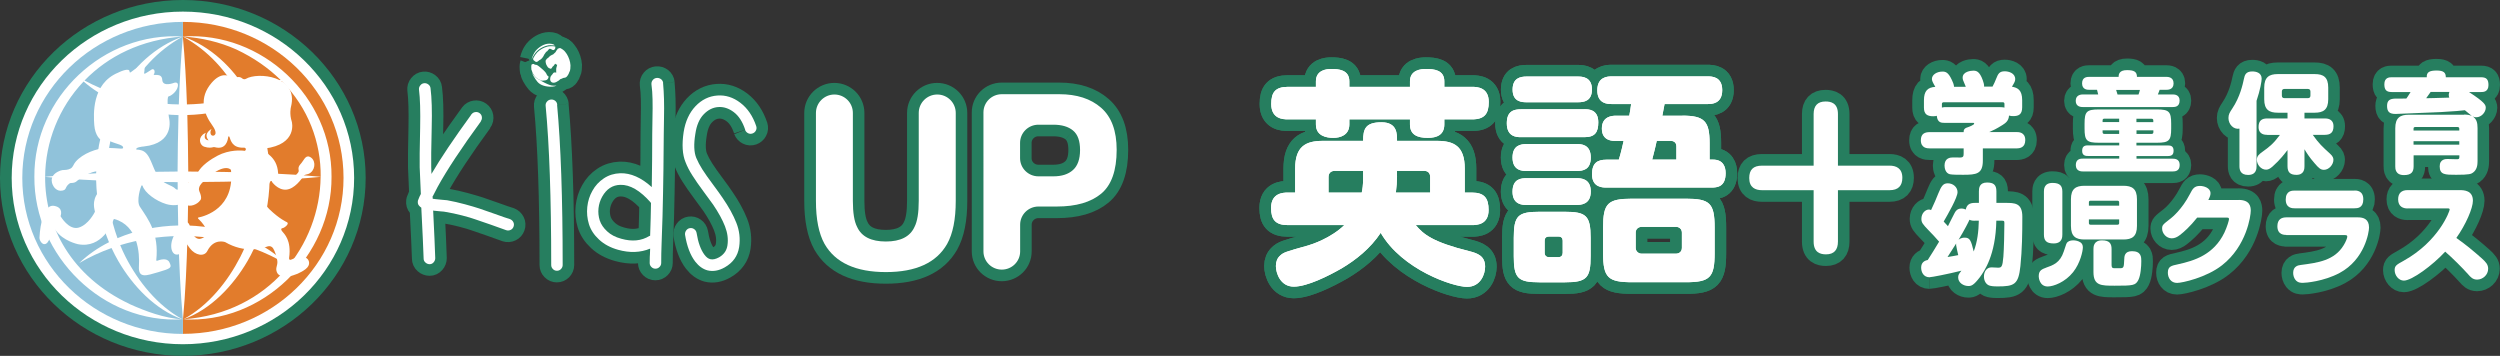 <?xml version="1.0" encoding="UTF-8"?>
<svg id="Layer_1" data-name="Layer 1" xmlns="http://www.w3.org/2000/svg" viewBox="0 0 322.97 45.97">
  <rect x="0" y="0" width="322.97" height="45.97" fill="#333333" stroke="none"/>
  <defs>
    <style>
      .cls-1, .cls-2, .cls-3, .cls-4 {
        stroke: #267e5f;
        stroke-linejoin: round;
        stroke-width: 3px;
      }

      .cls-1, .cls-5 {
        fill: #e27c2c;
      }

      .cls-2, .cls-6 {
        fill: #90c2da;
      }

      .cls-3, .cls-7 {
        fill-rule: evenodd;
      }

      .cls-3, .cls-7, .cls-8, .cls-4 {
        fill: #fff;
      }

      .cls-6, .cls-7, .cls-5, .cls-8 {
        stroke-width: 0px;
      }
    </style>
  </defs>
  <g>
    <path class="cls-4" d="M182.89,29.08c.98,1.18,2.16,2.19,6.92,3.37,1.03.27,2.04.59,2.04,2.01,0,.92-.56,2.6-2.34,2.6s-8.37-2.19-11.15-6.98c-1.33,2.01-3.19,3.49-5.08,4.61-1.66.95-4.41,2.34-6.15,2.34s-2.31-1.77-2.31-2.66c0-.56.18-1.01.53-1.33.47-.44.68-.5,3.64-1.33.53-.15,2.99-.98,4.67-2.63h-7.3c-1.63,0-2.16-.74-2.16-2.22,0-1.92,1.54-1.98,2.16-1.98h.95v-3.1c0-2.84,1.33-3.58,3.58-3.58h5.2c0-1.54.3-2.4,2.37-2.4s2.01,1.54,2.01,2.4h5.17c2.22,0,3.58.71,3.58,3.58v3.1h.92c1.63,0,2.16.74,2.16,2.25,0,1.89-1.51,1.95-2.16,1.95h-7.25,0ZM182.15,11.22v-.71c0-1.48,1.45-1.6,2.04-1.6,1.06,0,2.4.12,2.4,1.6v.71h3.58c.65,0,2.16.06,2.16,1.95,0,1.51-.53,2.25-2.16,2.25h-3.58v.65c0,1.36-.98,1.74-2.13,1.74-1.33,0-2.31-.38-2.31-1.74v-.65h-7.83v.65c0,1.39-1.18,1.74-2.07,1.74s-2.25-.24-2.25-1.74v-.65h-3.61c-.65,0-2.16-.06-2.16-1.98,0-1.48.5-2.22,2.16-2.22h3.61v-.71c0-1.48,1.42-1.6,1.98-1.6.92,0,2.34.09,2.34,1.6v.71h7.83ZM176.09,22.07h-3.64c-.5,0-.83.27-.83.8v2.01h4.29c.09-.38.18-.98.18-1.83v-.98h0ZM180.47,22.75c0,.62-.06,1.45-.15,2.13h4.43v-2.01c0-.53-.3-.8-.8-.8h-3.49v.68h.01Z"/>
    <path class="cls-4" d="M204.68,14.11c.5,0,1.8,0,1.8,1.69,0,1.27-.41,1.92-1.8,1.92h-8.19c-.56,0-1.83-.03-1.83-1.8,0-1.6.95-1.8,1.83-1.8h8.19ZM203.85,9.89c.5,0,1.8.03,1.8,1.66,0,1.51-1.04,1.66-1.8,1.66h-6.65c-.56,0-1.8-.03-1.8-1.63,0-1.48.98-1.69,1.8-1.69,0,0,6.65,0,6.65,0ZM203.67,18.61c.53,0,1.83,0,1.83,1.74,0,1.57-1,1.74-1.83,1.74h-6.45c-.5,0-1.83,0-1.83-1.74,0-1.6,1.09-1.74,1.83-1.74h6.45ZM203.67,23.02c.47,0,1.83,0,1.83,1.71s-1.3,1.75-1.95,1.75h-6.33c-.47,0-1.83,0-1.83-1.71s1.18-1.75,1.83-1.75h6.45ZM205.48,33.1c0,2.78-.47,3.37-3.31,3.37h-3.31c-2.81,0-3.31-.56-3.31-3.37v-2.37c0-2.87.53-3.37,3.34-3.37h3.22c2.78,0,3.37.47,3.37,3.37,0,0,0,2.37,0,2.37ZM201.87,31.09c0-.33-.18-.53-.53-.53h-1.24c-.39,0-.56.21-.56.53v1.57c0,.36.21.56.56.56h1.24c.35,0,.53-.24.53-.56v-1.57ZM217.33,14.94c2.87,0,3.52.74,3.52,3.55v2.13h.44c1.33,0,1.63.95,1.63,1.75,0,1.75-1.06,1.86-1.83,1.86h-13.57c-.47,0-1.86,0-1.86-1.71,0-1.48.71-1.89,1.86-1.89h1.6c.03-.06.32-1.03.62-2.42h-1.01c-.41,0-1.8,0-1.8-1.6s1.36-1.66,1.8-1.66h1.74c.12-.56.15-.89.24-1.51h-2.51c-.47,0-1.86,0-1.86-1.77s1.36-1.8,1.86-1.8h12.42c.47,0,1.86,0,1.86,1.77s-1.36,1.8-1.86,1.8h-5.59c-.12.68-.15.74-.29,1.51h2.6-.01ZM221.5,32.71c0,3.13-.59,3.75-3.73,3.75h-6.92c-3.13,0-3.76-.59-3.76-3.75v-3.31c0-3.13.59-3.73,3.76-3.73h6.92c3.1,0,3.73.56,3.73,3.73v3.31ZM217.27,30.05c0-.53-.44-.74-.71-.74h-4.52c-.3,0-.74.21-.74.74v1.98c0,.47.41.74.74.74h4.52c.24,0,.71-.18.71-.74v-1.98ZM214.02,18.2c-.12.59-.3,1.3-.59,2.42h3.13v-1.71c0-.62-.5-.71-.71-.71h-1.83Z"/>
    <path class="cls-4" d="M182.89,29.08c.98,1.18,2.16,2.19,6.92,3.37,1.03.27,2.04.59,2.04,2.01,0,.92-.56,2.6-2.34,2.6s-8.37-2.19-11.15-6.98c-1.33,2.01-3.19,3.49-5.08,4.61-1.66.95-4.41,2.34-6.15,2.34s-2.31-1.77-2.31-2.66c0-.56.18-1.01.53-1.33.47-.44.68-.5,3.64-1.33.53-.15,2.99-.98,4.67-2.63h-7.3c-1.63,0-2.16-.74-2.16-2.22,0-1.92,1.54-1.98,2.16-1.98h.95v-3.1c0-2.84,1.33-3.58,3.58-3.58h5.2c0-1.54.3-2.4,2.37-2.4s2.01,1.54,2.01,2.4h5.17c2.22,0,3.58.71,3.58,3.58v3.1h.92c1.63,0,2.16.74,2.16,2.25,0,1.89-1.51,1.95-2.16,1.95h-7.25,0ZM182.15,11.22v-.71c0-1.48,1.45-1.6,2.04-1.6,1.06,0,2.4.12,2.4,1.6v.71h3.58c.65,0,2.16.06,2.16,1.95,0,1.51-.53,2.25-2.16,2.25h-3.58v.65c0,1.36-.98,1.74-2.13,1.74-1.33,0-2.31-.38-2.31-1.74v-.65h-7.83v.65c0,1.39-1.18,1.74-2.07,1.74s-2.25-.24-2.25-1.74v-.65h-3.61c-.65,0-2.16-.06-2.16-1.98,0-1.48.5-2.22,2.16-2.22h3.61v-.71c0-1.48,1.42-1.6,1.98-1.6.92,0,2.34.09,2.34,1.6v.71h7.83ZM176.09,22.07h-3.64c-.5,0-.83.27-.83.8v2.01h4.29c.09-.38.18-.98.18-1.83v-.98h0ZM180.47,22.75c0,.62-.06,1.45-.15,2.13h4.43v-2.01c0-.53-.3-.8-.8-.8h-3.49v.68h.01Z"/>
    <path class="cls-4" d="M204.68,14.11c.5,0,1.8,0,1.8,1.69,0,1.27-.41,1.92-1.8,1.92h-8.19c-.56,0-1.83-.03-1.83-1.8,0-1.6.95-1.8,1.83-1.8h8.19ZM203.85,9.89c.5,0,1.8.03,1.8,1.66,0,1.51-1.04,1.66-1.8,1.66h-6.65c-.56,0-1.8-.03-1.8-1.63,0-1.48.98-1.69,1.8-1.69,0,0,6.65,0,6.65,0ZM203.67,18.61c.53,0,1.83,0,1.83,1.74,0,1.57-1,1.74-1.83,1.74h-6.45c-.5,0-1.83,0-1.83-1.74,0-1.6,1.09-1.74,1.83-1.74h6.45ZM203.67,23.02c.47,0,1.83,0,1.83,1.71s-1.3,1.75-1.95,1.75h-6.33c-.47,0-1.83,0-1.83-1.71s1.18-1.75,1.83-1.75h6.45ZM205.48,33.1c0,2.78-.47,3.37-3.31,3.37h-3.31c-2.81,0-3.31-.56-3.31-3.37v-2.37c0-2.87.53-3.37,3.34-3.37h3.22c2.78,0,3.37.47,3.37,3.37,0,0,0,2.37,0,2.37ZM201.87,31.09c0-.33-.18-.53-.53-.53h-1.24c-.39,0-.56.21-.56.53v1.57c0,.36.21.56.56.56h1.24c.35,0,.53-.24.53-.56v-1.57ZM217.33,14.94c2.87,0,3.52.74,3.52,3.55v2.13h.44c1.33,0,1.63.95,1.63,1.75,0,1.75-1.06,1.86-1.83,1.86h-13.57c-.47,0-1.86,0-1.86-1.71,0-1.48.71-1.89,1.86-1.89h1.6c.03-.06.32-1.03.62-2.42h-1.01c-.41,0-1.8,0-1.8-1.6s1.36-1.66,1.8-1.66h1.74c.12-.56.15-.89.24-1.51h-2.51c-.47,0-1.86,0-1.86-1.77s1.36-1.8,1.86-1.8h12.42c.47,0,1.86,0,1.86,1.77s-1.36,1.8-1.86,1.8h-5.59c-.12.68-.15.74-.29,1.51h2.6-.01ZM221.5,32.71c0,3.13-.59,3.75-3.73,3.75h-6.92c-3.13,0-3.76-.59-3.76-3.75v-3.31c0-3.13.59-3.73,3.76-3.73h6.92c3.1,0,3.73.56,3.73,3.73v3.31ZM217.27,30.05c0-.53-.44-.74-.71-.74h-4.52c-.3,0-.74.21-.74.74v1.98c0,.47.41.74.74.74h4.52c.24,0,.71-.18.71-.74v-1.98ZM214.02,18.2c-.12.59-.3,1.3-.59,2.42h3.13v-1.71c0-.62-.5-.71-.71-.71h-1.83Z"/>
    <path class="cls-4" d="M244.1,21.4c.82,0,1.65.31,1.65,1.57,0,1.03-.52,1.6-1.65,1.6h-6.67v6.64c0,1.06-.49,1.65-1.54,1.65-.72,0-1.6-.23-1.6-1.65v-6.64h-6.67c-.85,0-1.65-.33-1.65-1.57,0-1.06.51-1.6,1.65-1.6h6.67v-6.67c0-1.06.51-1.62,1.54-1.62.67,0,1.6.18,1.6,1.62v6.67h6.67Z"/>
    <path class="cls-4" d="M253.94,11.19c-.06-.14-.11-.29-.2-.48-.13-.29-.2-.46-.2-.67,0-.81,1.09-.91,1.37-.91.39,0,.81.06,1.23,1.23.08.21.2.6.17.83h1.09c.2-.38.32-.63.49-1.07.23-.57.39-.91,1.09-.91.48,0,1.35.22,1.35,1.01,0,.27-.08.41-.42.98.76.13,1.32.45,1.32,1.74v.92c0,.93-.46,1.14-1.15,1.14-.17,0-.38-.01-.55-.07-.04.69-.45.97-.84,1.22-.83.52-1.23.7-1.71.91h3.53c.25,0,1.12,0,1.12,1.04,0,.97-.7,1.07-1.12,1.07h-4.36v1.57c0,1.74-.83,1.84-2.54,1.84-.57,0-1.42,0-1.72-.07-.58-.14-.69-.81-.69-1.12,0-.97.73-1.05,1.08-1.05.15,0,.8.01.94.01.42-.01.45-.17.45-.56v-.62h-4.39c-.32,0-1.14-.03-1.14-1.05,0-.87.55-1.05,1.14-1.05h4.39c0-.2,0-.48.53-.63.2-.06.83-.32.83-.46,0-.11-.1-.11-.14-.11h-3.74c-.31,0-.88,0-.95-.91-.1.03-.22.06-.45.06-.77,0-1.21-.25-1.21-1.11v-.95c0-1.22.49-1.67,1.47-1.74-.03-.06-.17-.29-.2-.35-.2-.36-.24-.53-.24-.67,0-.55.64-.95,1.35-.95.42,0,.76.08,1.22,1.07.13.25.27.6.29.9h1.49l.02-.03ZM250.86,13.9c.07-.01.2-.06.34-.06h6.97c.2,0,.57,0,.77.06v-.48c0-.13-.07-.21-.21-.21h-7.64c-.14,0-.23.08-.23.21v.48h0Z"/>
    <path class="cls-4" d="M279.86,9.93c.18,0,.94,0,.94.84s-.76.83-.94.83h-.86c-.08.22-.14.41-.23.6h1.88c.22,0,.93,0,.93.79,0,.83-.63.84-.93.84h-11.55c-.2,0-.94,0-.94-.8s.73-.83.94-.83h1.96c-.06-.27-.1-.41-.15-.6h-1.01c-.21,0-.92,0-.92-.83s.67-.84.92-.84h3.8c0-.36.1-.87,1.08-.87.87,0,1.29.18,1.29.87h3.79ZM276,18.79h4.05c.36,0,.74.07.74.67,0,.53-.25.7-.74.7h-4.05v.34h4.65c.25,0,.93,0,.93.81s-.6.84-.93.84h-11.55c-.21,0-.94,0-.94-.83s.67-.83.94-.83h4.67v-.34h-4.05c-.21,0-.74,0-.74-.64,0-.48.17-.73.74-.73h4.05v-.34h-2.64c-1.56,0-1.84-.27-1.84-1.84v-.62c0-1.56.27-1.84,1.84-1.84h7.51c1.56,0,1.84.27,1.84,1.84v.62c0,1.56-.27,1.84-1.84,1.84h-2.65v.34h0ZM273.77,15.78v-.45h-1.92c-.15,0-.22.08-.22.22v.22h2.14ZM273.77,16.84h-2.14v.24c0,.14.08.22.22.22h1.92v-.46ZM273.37,11.62c.07.24.08.28.18.59h2.71c.1-.27.1-.29.18-.59h-3.07,0ZM276,15.78h2.17v-.22c0-.14-.07-.22-.23-.22h-1.95v.45h.01ZM276,16.84v.46h1.95c.15,0,.23-.08.23-.22v-.24h-2.18Z"/>
    <path class="cls-4" d="M291.52,21.47c0,.27,0,1.13-1.09,1.13-1.02,0-1.12-.7-1.12-1.13v-4.85c-.79.14-1.42-.59-1.42-1.37,0-.48.17-.74.49-1.22,1.01-1.51,1.36-3.14,1.51-3.85.1-.48.24-.95,1.07-.95.45,0,1.22.13,1.22.94,0,.32-.18,1.43-.66,2.85v8.47-.02ZM292.89,17.42c-.24,0-1.12,0-1.12-1.01,0-.8.38-1.11,1.12-1.11h2.62v-.74h-1.26c-1.11,0-1.75-.38-1.75-1.74v-1.5c0-1.36.65-1.75,1.75-1.75h4.78c1.11,0,1.74.39,1.74,1.75v1.5c0,1.36-.65,1.74-1.74,1.74h-1.33v.74h2.61c.25,0,1.14,0,1.14,1.01,0,.84-.42,1.11-1.14,1.11h-1.54c.8,1.13,1.25,1.54,2.24,2.44.39.35.43.6.43.79,0,.63-.59,1.29-1.22,1.29-.43,0-.67-.21-1.23-.87-.65-.73-1.08-1.43-1.29-1.79v2.19c0,.27,0,1.12-1.04,1.12-.81,0-1.15-.34-1.15-1.12v-2.09c-.32.42-.91,1.22-1.93,2.13-.35.31-.59.41-.84.41-.67,0-1.19-.66-1.19-1.29,0-.46.28-.7.71-1.01.9-.65,1.39-1.01,2.27-2.19h-1.64,0ZM298.47,11.83c0-.22-.11-.34-.34-.34h-3.01c-.22,0-.34.11-.34.34v.52c0,.22.11.33.34.33h3.01c.23,0,.34-.11.34-.33v-.52Z"/>
    <path class="cls-4" d="M318.31,14.8c.49,0,.77.07,1.01.18-.18-.14-.22-.17-.9-.74-.46.06-1.22.13-3.12.24-.88.04-5.59.24-5.82.24-.79,0-1.11-.27-1.11-1.04,0-.69.34-.91.99-.94.23-.01,1.26-.01,1.5-.01.04-.06.27-.36.55-.84h-2.44c-.7,0-.95-.29-.95-1.01,0-.9.69-.9.95-.9h4.53c-.04-.66.35-.87,1.27-.87s1.19.28,1.19.87h4.56c.7,0,.95.29.95,1.01,0,.9-.7.9-.95.9h-1.57c2.05,1.32,2.17,1.67,2.17,2.03,0,.56-.55,1.23-1.23,1.23-.22,0-.36-.07-.46-.11.49.32.63.78.63,1.51v4.26c0,.49-.06,1.11-.59,1.49-.24.17-.43.28-2.17.28-1.44,0-2.13,0-2.13-1.09,0-.95.79-.95,1.01-.95.07,0,1.12.03,1.18.03.21,0,.35-.01.35-.25v-.25h-5.91v1.42c0,.71-.28,1.13-1.25,1.13-1.12,0-1.12-.85-1.12-1.13v-4.92c0-1.37.64-1.75,1.75-1.75h7.13v-.02ZM311.79,16.86h5.91v-.24c0-.13-.08-.21-.22-.21h-5.48c-.14,0-.21.08-.21.21v.24ZM317.71,18.24h-5.91v.45h5.91v-.45ZM314,11.88c-.08.13-.49.7-.58.81.03,0,1.61-.03,2.99-.08-.03-.07-.07-.15-.07-.32,0-.2.06-.32.08-.41h-2.42,0Z"/>
    <path class="cls-4" d="M249.27,35.82c-.8,0-1.09-.69-1.09-1.25,0-.64.41-.9.85-.98.55-.86.73-1.14,1.47-2.37-.51-.57-.73-.83-1.39-1.5-.71-.74-.9-.97-.9-1.44,0-.74.52-1.21.97-1.21.13,0,.22.04.28.07.39-.8.69-1.54.94-2.16.38-.91.6-1.3,1.22-1.3.69,0,1.26.5,1.26,1.14,0,.71-1.27,2.9-1.79,3.8.13.14.21.22.55.6.24-.46.6-1.23.86-1.7.11-.21.32-.58.88-.58.27,0,.45.08.56.13.13-.59.45-.86,1.18-.86h.52v-1.5c0-.42.07-1.13,1.04-1.13.81,0,1.22.25,1.22,1.13v1.5h1.16c1.21,0,2.19,0,2.19,1.79,0,2.13-.03,4.26-.25,6.38-.25,2.37-.77,2.62-2.93,2.62-.22,0-.63,0-.97-.08-.52-.11-.81-.63-.81-1.19,0-.67.37-1.19.98-1.19.13,0,.7.04.83.04.45,0,.59-.07.7-1.42.08-.92.13-3.38.13-4.37,0-.28-.1-.28-.35-.28h-.69c-.08,4.46-1.56,6.53-2.14,7.32-.8,1.04-1.09,1.12-1.47,1.12-.63,0-1.32-.42-1.32-1.11,0-.35.11-.45.42-.87-1.81.45-3.84.84-4.09.84M251.61,33.2c.49-.07.99-.17,1.36-.24-.08-.36-.27-1.15-.27-1.28,0-.07,0-.15,0-.22-.56.9-.66,1.04-1.11,1.74M255.12,28.52c-.11,0-.43,0-.69-.13-.11.27-.57,1.19-1.41,2.59.32-.28.69-.28.78-.28.7,0,.83.36,1.18,1.79.48-1.26.63-2.62.66-3.98h-.52,0Z"/>
    <path class="cls-4" d="M264.27,34.6c.97-.34,1.86-.64,2.34-2.1.34-1.07.35-1.08.5-1.23.24-.21.6-.22.74-.22.25,0,.64.06.95.28.18.14.28.34.28.63,0,.45-.32,2.02-1.26,3.2-1.04,1.3-2.54,1.85-3.28,1.85-1.05,0-1.16-1.13-1.16-1.29,0-.63.21-.88.88-1.11M266.43,30.3c0,.29,0,1.15-1.12,1.15-.97,0-1.26-.39-1.26-1.15v-5.54c0-.28,0-1.13,1.11-1.13.99,0,1.27.41,1.27,1.13v5.54h0ZM276.06,29.19c0,1.37-.64,1.75-1.75,1.75h-5.03c-1.11,0-1.75-.38-1.75-1.75v-3.45c0-1.36.64-1.74,1.75-1.74h5.03c1.11,0,1.75.38,1.75,1.74v3.45ZM269.85,26.57h3.91v-.43c0-.13-.07-.21-.21-.21h-3.49c-.14,0-.21.08-.21.21v.43h0ZM269.85,28.34v.48c0,.13.07.21.21.21h3.49c.14,0,.21-.08.21-.21v-.48h-3.91,0ZM272.8,34.31c0,.34.2.34.42.34h.71c.45,0,.45-.21.49-1.05.01-.49.04-1.15,1.01-1.15,1.2,0,1.2.77,1.2,1.28,0,.7-.08,1.84-.38,2.44-.37.71-.66.74-3.07.74-1.75,0-2.73,0-2.73-1.77v-2.96c0-.27,0-1.13,1.11-1.13.98,0,1.23.43,1.23,1.13v2.13h.01Z"/>
    <path class="cls-4" d="M289.22,25.83c1.43,0,1.54.86,1.54,1.39,0,.67-.53,4.56-3.7,7.04-2.03,1.6-5.16,2.29-5.82,2.29-.8,0-1.19-.66-1.19-1.32,0-.8.42-.9,1.32-1.09,2.09-.46,4.6-1.22,5.98-4.08.36-.76.6-1.61.6-1.75,0-.2-.11-.2-.41-.2h-3.7c-.91,1.15-1.75,1.89-2.24,2.26-.32.25-.67.42-1.04.42-.74,0-1.25-.67-1.25-1.25,0-.46.08-.52,1.11-1.32.18-.14,1.44-1.15,2.48-3.15.34-.66.55-1.05,1.3-1.05.49,0,1.36.25,1.36.94,0,.25-.06.43-.28.88h3.94Z"/>
    <path class="cls-4" d="M295.35,30.35c-.24,0-1.15,0-1.15-1.12,0-.92.57-1.15,1.15-1.15h9.27c.69,0,1.42.21,1.42,1.32,0,.55-.53,4.11-3.8,5.86-2.07,1.11-4.42,1.28-4.74,1.28-.27,0-.66,0-.97-.39-.2-.25-.29-.6-.29-.9,0-.85.63-.98.98-1.02,2.23-.29,4.35-.57,5.55-2.56.27-.43.46-.94.46-1.09,0-.18-.1-.21-.32-.21h-7.56v-.02ZM304.16,24.61c.25,0,1.14,0,1.14,1.14s-.76,1.16-1.14,1.16h-7.74c-.25,0-1.14,0-1.14-1.13s.8-1.16,1.14-1.16h7.74Z"/>
    <path class="cls-4" d="M311.02,26.93c-.53,0-1.21-.21-1.21-1.18,0-.78.43-1.19,1.21-1.19h6.73c.58,0,1.72.04,1.72,1.37,0,.97-.91,3.07-2.14,4.81,1.29.91,2.24,1.71,3.28,2.63.53.48.83.8.83,1.35,0,.79-.69,1.4-1.43,1.4-.55,0-.83-.31-1.16-.69-.76-.85-2.03-2.12-2.96-2.92-1.6,1.74-4.3,3.74-5.34,3.74-.66,0-1.19-.67-1.19-1.36,0-.56.25-.7,1.14-1.19,4.63-2.57,5.97-6.46,5.97-6.63,0-.15-.15-.15-.29-.15h-5.16Z"/>
    <path class="cls-3" d="M68.66,8.34c-.05.13-.04.5-.02.65.03.03.11.31.14.38.1.23.25.46.43.62.08.08.18.16.28.23h.03s.03.02.05.04c.06,0,.12.04.18.06.07.02.13.04.21.05.17.03.29.02.46.02.02-.02.03-.01.06-.02.08-.01.16-.05.2-.09.07-.08.07-.05.13-.17.14-.31-.08-.29-.14-.38-.02-.03-.06-.15-.09-.2-.08-.15-.15-.23-.26-.34-.06-.05-.09-.09-.15-.15-.03-.03-.04-.04-.08-.07-.03-.03-.05-.04-.08-.07-.13-.12-.53-.46-.68-.51-.09-.03-.24-.03-.25-.03-.06-.03-.06-.1-.19-.1-.11,0-.16.05-.22.08"/>
    <path class="cls-3" d="M68.85,7.62s.02.05.05.12c.02.05.04.06.08.08.07.04.23.28.46.13.18-.11.09-.09.19-.15.21-.12.25-.13.39-.29.27-.33.18-.36.4-.63.05-.06.1-.17.15-.2.04-.02.07-.03.11-.06.03-.03.05-.06.08-.1.15-.16.19-.3.41-.18.09.05.31.24.47.04.07-.08.09-.11.09-.25v-.11c-.2-.08-.79-.07-1.04,0-.45.12-.97.4-1.28.73-.03.03-.04.05-.07.08-.18.21-.28.34-.41.6-.04.07-.05.14-.09.21"/>
    <path class="cls-3" d="M71.84,11.07c-.5,0-.65,0-1.13-.21-.19-.08-.49-.23-.68-.34-.06-.04-.17-.1-.23-.12-.04-.01,0,0-.03-.02l-.02-.02s.04,0,.06.02c.3.07.31.04.6,0h0c-.17-.01-.28,0-.45-.03-.07-.01-.14-.03-.21-.05-.06-.02-.12-.05-.18-.06-.01,0-.04.03-.04,0,0-.02,0-.02-.02-.01-.02.02,0,0,0,0h0c-.19-.1-.35-.25-.46-.38-.07-.08-.12-.13-.18-.23-.03-.05-.12-.26-.14-.28.05.31.28.66.42.87.19.27.34.49.62.66.23.15.65.28.98.31.4.05.78.03,1.12-.1"/>
    <path class="cls-3" d="M68.67,7.68s.16-.34.2-.4c.39-.7.91-1.11,1.69-1.36.45-.14.63-.06,1.09-.05-.05-.13-.31-.19-.44-.21-.72-.11-1.38.27-1.86.73-.1.09-.21.24-.29.36-.14.21-.33.63-.39.92"/>
    <path class="cls-3" d="M72.78,6.49h0s-.01-.02-.05-.05t-.06-.04s.02.03.04.04c.03.02.02,0,.06.04"/>
    <path class="cls-3" d="M72.05,6.31c-.04.07-.11.13-.16.2-.11.15-.09.22-.24.33-.06.04-.06.05-.1.09-.16.16-.03.06-.23.15-.34.14-.46.37-.53.41-.05.03-.09.04-.12.07-.04.03-.04.06-.08.11s-.06.04-.09.1c-.07.14.02.49.08.61.05.09.09.15.14.24.06.1.1.12.2.18.29.17.32.05.44-.16.04-.06.05-.05.1-.09.12-.09.19-.28.25-.32.07.05.15.12.26.15,0,.09-.08.21-.12.45-.02.18,0,.37,0,.55-.23-.03-.32-.09-.49.21-.03.05-.1.11-.17.2-.06.07-.09.16-.11.27-.11.54.31.77.77.54.07-.04.29-.16.35-.21.16-.14.14-.17.35-.22.11-.03.15-.1.27-.11.28-.02.37-.12.48-.27.06-.08.1-.14.15-.24.03-.07.07-.22.11-.27.11-.15.14-.61.13-.84-.03-.51-.21-1.02-.47-1.45-.07-.12-.34-.47-.43-.51-.03-.03-.03-.02-.06-.04-.02-.02-.03-.03-.04-.04l-.17-.11c-.05-.03-.12-.07-.18-.09-.05.02-.09.02-.14.04s-.09.04-.14.05"/>
    <path class="cls-4" d="M107.78,12.21h0c1.32,0,2.39,1.06,2.39,2.38v11.36c0,1.54.18,2.66.55,3.37.57,1.25,1.81,1.88,3.71,1.88s3.13-.63,3.7-1.88c.37-.71.55-1.83.55-3.37v-11.36c0-1.31,1.07-2.38,2.39-2.38s2.39,1.06,2.39,2.38v11.37c0,2.38-.37,4.23-1.11,5.55-1.38,2.43-4.02,3.64-7.91,3.64s-6.54-1.21-7.93-3.64c-.74-1.33-1.11-3.18-1.11-5.55v-11.37c0-1.31,1.07-2.38,2.39-2.38"/>
    <path class="cls-4" d="M142.25,25.02c-1.34,1.11-3.24,1.66-5.72,1.66h-2.38c-1.31,0-2.37,1.05-2.37,2.35v3.45c0,1.3-1.06,2.35-2.37,2.35s-2.37-1.05-2.37-2.35V14.52c0-1.3,1.06-2.35,2.37-2.35h7.43c2.26,0,4.06.58,5.4,1.75s2.01,2.98,2.01,5.43c0,2.68-.67,4.57-2.01,5.68M138.61,16.86c-.6-.5-1.45-.75-2.54-.75h-1.93c-1.31,0-2.37,1.05-2.37,2.35v1.97c0,1.3,1.06,2.35,2.37,2.35h1.93c1.09,0,1.93-.27,2.54-.82.6-.54.91-1.4.91-2.58s-.3-2.02-.91-2.52"/>
    <path class="cls-4" d="M62.13,15.66c-2.52,3.45-4.39,6.28-5.6,8.48l-.6,1.16-.06.09.03.3c.1,0,.2,0,.3.03.22.02.52.05.9.09.34.04.56.06.66.06.76.14,1.52.31,2.29.52.77.21,1.38.39,1.84.54.46.15,1.14.39,2.04.71.9.33,1.55.55,1.95.67.2.08.34.21.43.39s.1.37.03.57-.19.34-.38.43c-.18.09-.37.1-.57.04l-1.98-.71-1.98-.68c-.44-.16-1.02-.33-1.75-.52s-1.45-.34-2.17-.46c-.06-.02-.24-.04-.54-.06-.4-.04-.71-.07-.93-.09l-.09-.03c.14,2.82.23,4.87.27,6.16,0,.2-.07.38-.21.54s-.31.24-.51.24-.38-.07-.54-.21-.24-.31-.24-.51c-.04-1.25-.14-3.44-.3-6.58-.12-.08-.22-.17-.3-.27-.12-.14-.17-.31-.15-.51,0-.06,0-.12.03-.18.02-.04.04-.09.06-.15.02-.08.06-.18.12-.3l.18-.36c-.06-1.31-.11-2.46-.15-3.45-.02-.73,0-2.43.06-5.09.04-2.14,0-3.79-.15-4.94-.02-.2.03-.38.17-.55.13-.17.29-.26.49-.28.2-.02.38.03.55.16s.26.29.28.49c.16,1.23.21,2.95.15,5.15-.06,2.62-.08,4.29-.06,5l.03.92c1.18-2.02,2.91-4.59,5.18-7.71.12-.16.28-.25.48-.28s.38.01.55.13.27.28.3.48,0,.39-.14.57"/>
    <path class="cls-4" d="M71.96,13.55c.48,5.16.72,12.06.72,20.69,0,.2-.08.37-.22.52-.15.15-.32.22-.52.22s-.38-.07-.52-.22c-.15-.15-.22-.32-.22-.52,0-8.65-.24-15.51-.72-20.57-.02-.2.03-.38.17-.54.13-.16.3-.25.51-.27s.39.04.55.16c.16.13.25.3.27.52"/>
    <path class="cls-4" d="M85.65,10.72c.06.67.1,1.37.12,2.07s.02,1.56,0,2.56-.03,1.66-.03,1.98c0,1.85-.06,6.91-.16,10.61-.11,3.7-.17,4.18-.17,6.03,0,.2-.07.37-.22.52s-.32.22-.53.22-.37-.07-.52-.22c-.15-.15-.22-.32-.22-.52,0-1.23.02-.32.06-1.85-1.26.52-2.64.57-4.14.15-1-.28-1.82-.72-2.47-1.33-.65-.6-1.08-1.27-1.3-1.99s-.29-1.46-.21-2.22c.08-.75.3-1.45.66-2.08.36-.66.85-1.19,1.48-1.61.63-.42,1.33-.63,2.11-.66,1.36-.04,2.72.56,4.08,1.79.04-1.71.06-5.52.06-6.84,0-.38.01-1.05.03-2.02s.03-1.8.01-2.47c-.01-.67-.06-1.32-.14-1.93-.02-.22.03-.41.17-.57.13-.16.3-.25.51-.27s.39.04.56.16c.16.13.25.29.27.49M84.06,26.17c-1.38-1.57-2.69-2.33-3.93-2.29-1,.02-1.78.53-2.34,1.52-.26.46-.42.96-.48,1.5-.06.55,0,1.07.16,1.58.17.51.49.98.96,1.41.47.44,1.07.75,1.81.95,1.4.4,2.62.28,3.65-.36.04,0,.07,0,.09-.03.02-.54.04-1.29.07-2.26s.04-1.63.04-1.96l-.06-.06h.03Z"/>
    <path class="cls-4" d="M96.26,16.76c-.34-1.03-.83-1.79-1.48-2.28s-1.32-.7-2.01-.65-1.31.36-1.87.94c-.56.58-.92,1.42-1.08,2.53-.22,1.33-.18,2.36.12,3.1.2.48.46.97.79,1.49s.79,1.17,1.38,1.96c.59.79,1,1.37,1.24,1.73.78,1.13,1.37,2.2,1.77,3.21.4,1.01.52,2.05.36,3.13-.18,1.15-.8,2.02-1.86,2.62-.78.44-1.52.56-2.22.39-.6-.16-1.13-.54-1.59-1.13-.64-.83-1.08-1.99-1.32-3.48-.02-.2.03-.38.15-.55s.28-.27.48-.3c.2-.03.38.01.55.13.17.12.27.28.31.48.2,1.25.54,2.19,1.02,2.83.24.32.49.51.75.57.32.08.7,0,1.14-.24.62-.36.98-.87,1.08-1.55.12-.79.01-1.61-.32-2.46-.33-.84-.84-1.78-1.54-2.81-.18-.26-.58-.8-1.2-1.64-.62-.83-1.11-1.54-1.48-2.13-.37-.58-.67-1.16-.88-1.71-.4-.97-.48-2.26-.24-3.87.22-1.39.73-2.5,1.53-3.35.8-.84,1.74-1.3,2.82-1.38,1.06-.08,2.05.23,2.98.94s1.61,1.71,2.05,3.02c.06.2.05.39-.05.57-.09.18-.24.3-.43.37-.2.07-.39.06-.57-.03s-.31-.23-.39-.43"/>
    <path class="cls-4" d="M1.5,22.99c0,11.86,9.9,21.48,22.12,21.48s22.12-9.62,22.12-21.49S35.84,1.5,23.62,1.5,1.5,11.12,1.5,22.99"/>
    <path class="cls-1" d="M23.62,43.13c11.46,0,20.75-9.02,20.75-20.15S35.08,2.83,23.62,2.83"/>
    <path class="cls-2" d="M23.62,2.83C12.16,2.83,2.87,11.86,2.87,22.99s9.29,20.15,20.75,20.15"/>
    <path class="cls-4" d="M23.63,4.72h0c-10.26-.66-19.27,7.83-19.2,18.11-.07,10.27,8.92,19.06,19.16,18.42h.04v.02-.02h.04c10.23.63,19.22-8.16,19.15-18.42.07-10.28-8.94-18.77-19.19-18.12M41.42,22.84c-2.17-.21-4.37-.35-6.59-.45-.06-3.27-.84-6.52-2.32-9.43,1.41-.66,2.72-1.49,3.86-2.5,3.48,3.51,5.09,7.96,5.05,12.38M23.62,4.72h0c3.28,1.82,5.74,4.55,7.38,7.74-2.22.63-4.53.98-6.86,1.03-.1-2.95-.26-5.89-.53-8.78M22.94,22.16c-3.01.02-6.08.07-9.14.18.06-3.07.72-6.12,1.95-8.88,2.28.88,4.78,1.35,7.3,1.41-.07,2.45-.1,4.89-.12,7.3M22.94,23.53c.01,1.85.03,3.72.07,5.6-2.72.06-5.42.61-7.84,1.64-.86-2.36-1.32-4.88-1.37-7.42,3.06.12,6.12.16,9.14.18M24.31,23.53c3.01-.02,6.08-.06,9.14-.18-.06,2.56-.52,5.1-1.39,7.48-2.41-1.05-5.1-1.61-7.82-1.7.04-1.88.06-3.75.07-5.6M24.31,22.16c-.02-2.41-.05-4.85-.12-7.3,2.51-.07,5.01-.55,7.28-1.45,1.25,2.78,1.91,5.84,1.98,8.93-3.06-.12-6.12-.16-9.14-.18M30.52,6.39c2.27,1.07,4.17,2.41,5.71,3.93-1.32.73-2.71,1.34-4.16,1.82-.03-.06-.07-.12-.1-.19-1.88-3.22-4.79-5.98-8.33-7.23,2.39.16,4.73.71,6.88,1.67M23.62,4.71h0c-.27,2.88-.43,5.83-.53,8.78-2.33-.03-4.66-.36-6.89-.98,1.64-3.22,4.11-5.97,7.42-7.8h0M23.61,4.72c-3.54,1.25-6.45,4.01-8.33,7.23-.05.08-.1.17-.14.25-1.46-.47-2.88-1.07-4.23-1.8,3.02-3.12,7.32-5.3,12.7-5.68M10.79,10.53c1.16,1,2.48,1.84,3.91,2.49-1.46,2.89-2.23,6.13-2.29,9.37-2.21.1-4.42.24-6.59.45.03-4.49,1.77-8.94,4.97-12.31M16.73,39.27c-7.54-3.55-10.95-10.03-10.91-16.42,2.17.2,4.37.35,6.59.45.06,2.74.61,5.46,1.66,7.99-1.42.72-2.72,1.61-3.84,2.69,1.32-.78,2.72-1.42,4.17-1.94.26.56.55,1.12.86,1.66,1.87,3.23,4.77,6.3,8.3,7.56-2.38-.17-4.7-1.02-6.83-1.98M23.57,41.25c-3.25-1.78-5.73-4.89-7.36-8.07-.25-.49-.48-1-.69-1.51,2.42-.74,4.97-1.13,7.52-1.18.09,3.51.26,7.33.58,10.76h-.05M23.63,41.25c.32-3.43.49-7.25.58-10.75,2.55.06,5.08.48,7.49,1.24-.2.49-.42.97-.66,1.44-1.63,3.18-4.11,6.3-7.36,8.07h-.05M23.68,41.25c3.53-1.25,6.43-4.33,8.3-7.55.3-.51.57-1.04.82-1.58,1.47.54,2.88,1.21,4.21,2.02-1.12-1.12-2.43-2.04-3.87-2.79,1.07-2.54,1.63-5.29,1.68-8.05,2.22-.1,4.42-.24,6.59-.45-.08,8.72-6.56,17.59-17.74,18.4"/>
    <path class="cls-4" d="M35.09,23.45s.77,1.14,1.88,1.05c1.07-.09,1.96-1.34,2.22-1.75.06-.09.15-.16.26-.18.26-.06.47-.09.7-.29.66-.57.6-1.71-.17-2.03-.56-.23-.75.53-1.2.99-.26.27-.25.56-.21.73.03.12,0,.24-.07.33-.2.27-.64.74-1.33.8-.79.07-1.11-.37-1.21-.56-.03-.05-.04-.11-.04-.16-.11-2.27-1.94-2.73-1.9-3.02.02-.17.17-.17.17-.17,4.3-.54,3.5-3.46,3.5-3.46-.33-1.01-.13-1.84-.11-1.92h0c1.04-4.08-4.36-4.51-5.81-3.63-.15.09-.35.07-.49-.05-.13-.12-.3-.18-.49-.18-.13,0-.26.04-.37.1-.14.08-.31.08-.44-.02-.45-.32-1.45-.73-2.65.67-1.65,1.92-1.09,3.89.11,5.53.31.43.41.75.4.96h0c0,.06-.02.11-.05.16-.06.12-.17.18-.29.18h0s-.06,0-.09-.02c-.01,0-.03,0-.04-.01h0c-.06-.03-.1-.07-.13-.13,0-.01-.02-.02-.02-.03s0-.02-.01-.04c-.06-.15-.05-.37.11-.65,0,0-.4.22-.58.59-.23.45.2.9.2.9-.87-.14-.35-.99-.35-.99,0,0-.27.12-.41.25-.65.59-.3,1.39.18,1.55.59.2.98.12,1.15.07.08-.03.16-.02.24,0,1.41.37,1.67-.86,1.72-1.33h0s.01-.07.08-.07c.06,0,.08.06.08.06.17.47.37,1.45,1.84,1.4h.07c.12,0,.21.09.21.21,0,.09-.06.17-.14.2h0s-1.37-.24-2.96.37c-.53.2-1.87.92-2.65,1.79-.5.56-.82,1.3-.86,1.41,0,.03-.03.05-.06.05-.73.13-1.11.87-1.2,1.07-.01.03-.05.05-.08.04-.24-.04-.41.04-.55.16-.17.16-.44.18-.6,0-.47-.49-1.59-.59-2.21-1.53-.83-1.26-1.01-3.03-2.12-3.41-.58-.19-.72-.03-.73-.18-.02-.23.8-.32.91-.33h.03l.76-.12c3.37-.75,2.52-3.66,2.52-3.66,0,0-.36-2.64-.03-2.7.33-.06,1.05-.62,1.18-1.26.15-.71-.48-.49-.48-.49,0,0-1.48.6-1.53-.39-.05-.99-1.27-.43-1.08-.72s.04-.54.04-.54c0,0-.13-.24-.43,0-.18.14-.76.47-.76.47-.06.02-.13-.03-.11-.09.03-.13.06-.36.06-.76.02-.67-1.31.3-1.81.68-.06.04-.14,0-.13-.07.03-.66-1.48.11-1.48.11-3.42,1.42-3.18,5.42-3.08,6.77.1,1.34.78,2.02,1.09,1.96s.29-.44.29-.44c.25.75,2.14.87,2.32,1.29.19.44-.48.11-2.18.16-1.17.03-3,.69-3.92,1.76-.27.32-.27.5-.49.75-.2.23-.66.32-.94.32-.19,0-.39.02-.57.09-1.78.69-.87,2.01-.87,2.01,0,0,.39.74,1.18.56.58-.13.25-.46.93-.94.12-.08.61.05.95-.32.04-.04,1.61-1.33,2.95-1.24.36.02.67.36.65.72-.05.74-.63,1.7-.88,2.02-.9,1.14-.44,2.27-.43,2.47v.04c-.09.18-.85,1.65-2.07,2.03-1.3.4-2.36-1.46-2.37-1.47,0-.02.46-1.1-.81-1.33-1.73-.31-1.91,4.02-1.91,4.1,0,.44.36.84.6.84.71.08.95-1.65,1.06-1.8.12-.17.3-.16.42.01.96,1.39,2.86,1.79,2.89,1.8h0c3.12.6,4.42-2.66,4.61-3.2.01-.04.06-.06.1-.05,3.05.86,3.27,4.4,3.17,6.06-.11,1.67.93,1.26,2.51.8,1.59-.47,1.8-.56,1.41-1.3-.31-.59-1.23-.3-1.57-.17-.06.02-.12-.03-.11-.09.36-3.46-1-5.2-2.12-6.9-.49-.75.11-2.57.2-2.71.04-.06.13-.04.15.02.29.9,1.72,1.96,3.07,2.36.93.27,1.67.09,2.03-.05.15-.06.31-.02.44.08.55.43,1.54,0,1.88-.49.04-.05.34-.24-.08-1.18-.26-.57.38-1.14.38-1.14,2.83-2.78,3.69-1.65,3.7-1.64t0,0c.51,4.94-3.36,5.98-4.2,6.15-.07.01-.09.09-.04.14,1.23,1.19,1.55,2.22.36,2.59-.38.12-.79-.09-1.06-.61-.24-.46-.33-1.2-.6-1.43-.41-.34-1.02.41-1.47,1.06-1.1,1.56-.75,2.91-.1,3.03s.83-.52,1.04-1.33c.14-.57.12-.3.76.53.7.92,1.86,1.14,2.26.34.83-1.64,2.21-1.17,2.3-1.14h0c2.51,1.45,4.66.87,5.47.56.26-.1.56-.01.71.22.28.43.45,1.09.54,1.53.05.24.03.49-.04.73-.05.18-.1.4-.07.59.21,1.45,2.66.74,3.79-.15.68-.53.44-1.13.21-1.33-.61-.55-1.62-.09-2.02.09-.39.18-.33-.2-.33-.2.32-2.29-.62-3.09-.89-3.43-.27-.33-.02-.4-.02-.4,0,0,.3-.02.6-.36s0-.44,0-.44c0,0-.9-.38-2.22-1.64-1.33-1.26-.27-2.78-.05-3.33.23-.55.37-.27.37-.27"/>
  </g>
  <g>
    <path class="cls-8" d="M182.9,29.08c.98,1.18,2.16,2.19,6.92,3.37,1.03.27,2.04.59,2.04,2.01,0,.92-.56,2.6-2.34,2.6s-8.37-2.19-11.15-6.98c-1.33,2.01-3.19,3.49-5.08,4.61-1.66.95-4.41,2.34-6.15,2.34s-2.31-1.77-2.31-2.66c0-.56.18-1.01.53-1.33.47-.44.68-.5,3.64-1.33.53-.15,2.99-.98,4.67-2.63h-7.3c-1.63,0-2.16-.74-2.16-2.22,0-1.92,1.54-1.98,2.16-1.98h.95v-3.1c0-2.84,1.33-3.58,3.58-3.58h5.2c0-1.54.3-2.4,2.37-2.4s2.01,1.54,2.01,2.4h5.17c2.22,0,3.58.71,3.58,3.58v3.1h.92c1.63,0,2.16.74,2.16,2.25,0,1.89-1.51,1.95-2.16,1.95h-7.25,0ZM182.15,11.22v-.71c0-1.48,1.45-1.6,2.04-1.6,1.06,0,2.4.12,2.4,1.6v.71h3.58c.65,0,2.16.06,2.16,1.95,0,1.51-.53,2.25-2.16,2.25h-3.58v.65c0,1.36-.98,1.74-2.13,1.74-1.33,0-2.31-.38-2.31-1.74v-.65h-7.83v.65c0,1.39-1.18,1.74-2.07,1.74s-2.25-.24-2.25-1.74v-.65h-3.61c-.65,0-2.16-.06-2.16-1.98,0-1.48.5-2.22,2.16-2.22h3.61v-.71c0-1.48,1.42-1.6,1.98-1.6.92,0,2.34.09,2.34,1.6v.71h7.83ZM176.1,22.07h-3.64c-.5,0-.83.27-.83.8v2.01h4.29c.09-.38.18-.98.18-1.83v-.98h0ZM180.48,22.75c0,.62-.06,1.45-.15,2.13h4.43v-2.01c0-.53-.3-.8-.8-.8h-3.49v.68h.01Z"/>
    <path class="cls-8" d="M204.68,14.11c.5,0,1.8,0,1.8,1.69,0,1.27-.41,1.92-1.8,1.92h-8.19c-.56,0-1.83-.03-1.83-1.8,0-1.6.95-1.8,1.83-1.8h8.19ZM203.86,9.89c.5,0,1.8.03,1.8,1.66,0,1.51-1.04,1.66-1.8,1.66h-6.65c-.56,0-1.8-.03-1.8-1.63,0-1.48.98-1.69,1.8-1.69,0,0,6.65,0,6.65,0ZM203.68,18.61c.53,0,1.83,0,1.83,1.74,0,1.57-1,1.74-1.83,1.74h-6.45c-.5,0-1.83,0-1.83-1.74,0-1.6,1.09-1.74,1.83-1.74h6.45ZM203.68,23.02c.47,0,1.83,0,1.83,1.71s-1.3,1.75-1.95,1.75h-6.33c-.47,0-1.83,0-1.83-1.71s1.18-1.75,1.83-1.75h6.45ZM205.49,33.1c0,2.78-.47,3.37-3.31,3.37h-3.31c-2.81,0-3.31-.56-3.31-3.37v-2.37c0-2.87.53-3.37,3.34-3.37h3.22c2.78,0,3.37.47,3.37,3.37,0,0,0,2.37,0,2.37ZM201.88,31.09c0-.33-.18-.53-.53-.53h-1.24c-.39,0-.56.21-.56.53v1.57c0,.36.21.56.56.56h1.24c.35,0,.53-.24.53-.56v-1.57ZM217.34,14.94c2.87,0,3.52.74,3.52,3.55v2.13h.44c1.33,0,1.63.95,1.63,1.75,0,1.75-1.06,1.86-1.83,1.86h-13.57c-.47,0-1.86,0-1.86-1.71,0-1.48.71-1.89,1.86-1.89h1.6c.03-.06.32-1.03.62-2.42h-1.01c-.41,0-1.8,0-1.8-1.6s1.36-1.66,1.8-1.66h1.74c.12-.56.15-.89.24-1.51h-2.51c-.47,0-1.86,0-1.86-1.77s1.36-1.8,1.86-1.8h12.42c.47,0,1.86,0,1.86,1.77s-1.36,1.8-1.86,1.8h-5.59c-.12.68-.15.74-.29,1.51h2.6-.01ZM221.51,32.71c0,3.13-.59,3.75-3.73,3.75h-6.92c-3.13,0-3.76-.59-3.76-3.75v-3.31c0-3.13.59-3.73,3.76-3.73h6.92c3.1,0,3.73.56,3.73,3.73v3.31ZM217.28,30.05c0-.53-.44-.74-.71-.74h-4.52c-.3,0-.74.21-.74.74v1.98c0,.47.41.74.74.74h4.52c.24,0,.71-.18.71-.74v-1.98ZM214.03,18.2c-.12.59-.3,1.3-.59,2.42h3.13v-1.71c0-.62-.5-.71-.71-.71h-1.83Z"/>
    <path class="cls-8" d="M182.9,29.08c.98,1.18,2.16,2.19,6.92,3.37,1.03.27,2.04.59,2.04,2.01,0,.92-.56,2.6-2.34,2.6s-8.37-2.19-11.15-6.98c-1.33,2.01-3.19,3.49-5.08,4.61-1.66.95-4.41,2.34-6.15,2.34s-2.31-1.77-2.31-2.66c0-.56.18-1.01.53-1.33.47-.44.68-.5,3.64-1.33.53-.15,2.99-.98,4.67-2.63h-7.3c-1.63,0-2.16-.74-2.16-2.22,0-1.92,1.54-1.98,2.16-1.98h.95v-3.1c0-2.84,1.33-3.58,3.58-3.58h5.2c0-1.54.3-2.4,2.37-2.4s2.01,1.54,2.01,2.4h5.17c2.22,0,3.58.71,3.58,3.58v3.1h.92c1.63,0,2.16.74,2.16,2.25,0,1.89-1.51,1.95-2.16,1.95h-7.25,0ZM182.15,11.22v-.71c0-1.48,1.45-1.6,2.04-1.6,1.06,0,2.4.12,2.4,1.6v.71h3.58c.65,0,2.16.06,2.16,1.95,0,1.51-.53,2.25-2.16,2.25h-3.58v.65c0,1.36-.98,1.74-2.13,1.74-1.33,0-2.31-.38-2.31-1.74v-.65h-7.83v.65c0,1.39-1.18,1.74-2.07,1.74s-2.25-.24-2.25-1.74v-.65h-3.61c-.65,0-2.16-.06-2.16-1.98,0-1.48.5-2.22,2.16-2.22h3.61v-.71c0-1.48,1.42-1.6,1.98-1.6.92,0,2.34.09,2.34,1.6v.71h7.83ZM176.1,22.07h-3.64c-.5,0-.83.27-.83.8v2.01h4.29c.09-.38.18-.98.18-1.83v-.98h0ZM180.48,22.75c0,.62-.06,1.45-.15,2.13h4.43v-2.01c0-.53-.3-.8-.8-.8h-3.49v.68h.01Z"/>
    <path class="cls-8" d="M204.68,14.11c.5,0,1.8,0,1.8,1.69,0,1.27-.41,1.92-1.8,1.92h-8.19c-.56,0-1.83-.03-1.83-1.8,0-1.6.95-1.8,1.83-1.8h8.19ZM203.86,9.89c.5,0,1.8.03,1.8,1.66,0,1.51-1.04,1.66-1.8,1.66h-6.65c-.56,0-1.8-.03-1.8-1.63,0-1.48.98-1.69,1.8-1.69,0,0,6.65,0,6.65,0ZM203.68,18.61c.53,0,1.83,0,1.83,1.74,0,1.57-1,1.74-1.83,1.74h-6.45c-.5,0-1.83,0-1.83-1.74,0-1.6,1.09-1.74,1.83-1.74h6.45ZM203.68,23.02c.47,0,1.83,0,1.83,1.71s-1.3,1.75-1.95,1.75h-6.33c-.47,0-1.83,0-1.83-1.71s1.18-1.75,1.83-1.75h6.45ZM205.49,33.1c0,2.78-.47,3.37-3.31,3.37h-3.31c-2.81,0-3.31-.56-3.31-3.37v-2.37c0-2.87.53-3.37,3.34-3.37h3.22c2.78,0,3.37.47,3.37,3.37,0,0,0,2.37,0,2.37ZM201.88,31.09c0-.33-.18-.53-.53-.53h-1.24c-.39,0-.56.21-.56.53v1.57c0,.36.21.56.56.56h1.24c.35,0,.53-.24.53-.56v-1.57ZM217.34,14.94c2.87,0,3.52.74,3.52,3.55v2.13h.44c1.33,0,1.63.95,1.63,1.75,0,1.75-1.06,1.86-1.83,1.86h-13.57c-.47,0-1.86,0-1.86-1.71,0-1.48.71-1.89,1.86-1.89h1.6c.03-.06.32-1.03.62-2.42h-1.01c-.41,0-1.8,0-1.8-1.6s1.36-1.66,1.8-1.66h1.74c.12-.56.15-.89.24-1.51h-2.51c-.47,0-1.86,0-1.86-1.77s1.36-1.8,1.86-1.8h12.42c.47,0,1.86,0,1.86,1.77s-1.36,1.8-1.86,1.8h-5.59c-.12.68-.15.74-.29,1.51h2.6-.01ZM221.51,32.71c0,3.13-.59,3.75-3.73,3.75h-6.92c-3.13,0-3.76-.59-3.76-3.75v-3.31c0-3.13.59-3.73,3.76-3.73h6.92c3.1,0,3.73.56,3.73,3.73v3.31ZM217.28,30.05c0-.53-.44-.74-.71-.74h-4.52c-.3,0-.74.21-.74.74v1.98c0,.47.41.74.74.74h4.52c.24,0,.71-.18.71-.74v-1.98ZM214.03,18.2c-.12.59-.3,1.3-.59,2.42h3.13v-1.71c0-.62-.5-.71-.71-.71h-1.83Z"/>
    <path class="cls-8" d="M244.11,21.4c.82,0,1.65.31,1.65,1.57,0,1.03-.52,1.6-1.65,1.6h-6.67v6.64c0,1.06-.49,1.65-1.54,1.65-.72,0-1.6-.23-1.6-1.65v-6.64h-6.67c-.85,0-1.65-.33-1.65-1.57,0-1.06.51-1.6,1.65-1.6h6.67v-6.67c0-1.06.51-1.62,1.54-1.62.67,0,1.6.18,1.6,1.62v6.67h6.67Z"/>
    <path class="cls-8" d="M253.95,11.19c-.06-.14-.11-.29-.2-.48-.13-.29-.2-.46-.2-.67,0-.81,1.09-.91,1.37-.91.39,0,.81.06,1.23,1.23.08.21.2.6.17.83h1.09c.2-.38.32-.63.49-1.07.23-.57.39-.91,1.09-.91.48,0,1.35.22,1.35,1.01,0,.27-.08.41-.42.98.76.13,1.32.45,1.32,1.74v.92c0,.93-.46,1.14-1.15,1.14-.17,0-.38-.01-.55-.07-.04.69-.45.97-.84,1.22-.83.52-1.23.7-1.71.91h3.53c.25,0,1.12,0,1.12,1.04,0,.97-.7,1.07-1.12,1.07h-4.36v1.57c0,1.74-.83,1.84-2.54,1.84-.57,0-1.42,0-1.72-.07-.58-.14-.69-.81-.69-1.12,0-.97.73-1.05,1.08-1.05.15,0,.8.01.94.01.42-.01.45-.17.45-.56v-.62h-4.39c-.32,0-1.14-.03-1.14-1.05,0-.87.55-1.05,1.14-1.05h4.39c0-.2,0-.48.53-.63.2-.06.83-.32.83-.46,0-.11-.1-.11-.14-.11h-3.74c-.31,0-.88,0-.95-.91-.1.03-.22.06-.45.06-.77,0-1.21-.25-1.21-1.11v-.95c0-1.22.49-1.67,1.47-1.74-.03-.06-.17-.29-.2-.35-.2-.36-.24-.53-.24-.67,0-.55.64-.95,1.35-.95.42,0,.76.08,1.22,1.07.13.25.27.6.29.9h1.49l.02-.03ZM250.87,13.9c.07-.01.2-.06.34-.06h6.97c.2,0,.57,0,.77.06v-.48c0-.13-.07-.21-.21-.21h-7.64c-.14,0-.23.08-.23.21v.48h0Z"/>
    <path class="cls-8" d="M279.86,9.93c.18,0,.94,0,.94.84s-.76.83-.94.83h-.86c-.08.22-.14.41-.23.6h1.88c.22,0,.93,0,.93.79,0,.83-.63.84-.93.84h-11.55c-.2,0-.94,0-.94-.8s.73-.83.94-.83h1.96c-.06-.27-.1-.41-.15-.6h-1.01c-.21,0-.92,0-.92-.83s.67-.84.92-.84h3.8c0-.36.1-.87,1.08-.87.87,0,1.29.18,1.29.87h3.79ZM276.01,18.79h4.05c.36,0,.74.07.74.67,0,.53-.25.7-.74.7h-4.05v.34h4.65c.25,0,.93,0,.93.81s-.6.84-.93.84h-11.55c-.21,0-.94,0-.94-.83s.67-.83.94-.83h4.67v-.34h-4.05c-.21,0-.74,0-.74-.64,0-.48.17-.73.74-.73h4.05v-.34h-2.64c-1.56,0-1.84-.27-1.84-1.84v-.62c0-1.56.27-1.84,1.84-1.84h7.51c1.56,0,1.84.27,1.84,1.84v.62c0,1.56-.27,1.84-1.84,1.84h-2.65v.34h0ZM273.77,15.78v-.45h-1.92c-.15,0-.22.08-.22.22v.22h2.14ZM273.77,16.84h-2.14v.24c0,.14.08.22.22.22h1.92v-.46ZM273.38,11.62c.07.24.08.28.18.59h2.71c.1-.27.1-.29.18-.59h-3.07,0ZM276.01,15.78h2.17v-.22c0-.14-.07-.22-.23-.22h-1.95v.45h.01ZM276.01,16.84v.46h1.95c.15,0,.23-.08.23-.22v-.24h-2.18Z"/>
    <path class="cls-8" d="M291.52,21.47c0,.27,0,1.13-1.09,1.13-1.02,0-1.12-.7-1.12-1.13v-4.85c-.79.14-1.42-.59-1.42-1.37,0-.48.17-.74.49-1.22,1.01-1.51,1.36-3.14,1.51-3.85.1-.48.24-.95,1.07-.95.45,0,1.22.13,1.22.94,0,.32-.18,1.43-.66,2.85v8.47-.02ZM292.9,17.42c-.24,0-1.12,0-1.12-1.01,0-.8.38-1.11,1.12-1.11h2.62v-.74h-1.26c-1.11,0-1.75-.38-1.75-1.74v-1.5c0-1.36.65-1.75,1.75-1.75h4.78c1.11,0,1.74.39,1.74,1.75v1.5c0,1.36-.65,1.74-1.74,1.74h-1.33v.74h2.61c.25,0,1.14,0,1.14,1.01,0,.84-.42,1.11-1.14,1.11h-1.54c.8,1.13,1.25,1.54,2.24,2.44.39.35.43.6.43.79,0,.63-.59,1.29-1.22,1.29-.43,0-.67-.21-1.23-.87-.65-.73-1.08-1.43-1.29-1.79v2.19c0,.27,0,1.12-1.04,1.12-.81,0-1.15-.34-1.15-1.12v-2.09c-.32.42-.91,1.22-1.93,2.13-.35.31-.59.41-.84.41-.67,0-1.19-.66-1.19-1.29,0-.46.28-.7.71-1.01.9-.65,1.39-1.01,2.27-2.19h-1.64,0ZM298.48,11.83c0-.22-.11-.34-.34-.34h-3.01c-.22,0-.34.11-.34.34v.52c0,.22.11.33.34.33h3.01c.23,0,.34-.11.34-.33v-.52Z"/>
    <path class="cls-8" d="M318.32,14.8c.49,0,.77.07,1.01.18-.18-.14-.22-.17-.9-.74-.46.06-1.22.13-3.12.24-.88.04-5.59.24-5.82.24-.79,0-1.11-.27-1.11-1.04,0-.69.34-.91.99-.94.23-.01,1.26-.01,1.5-.01.04-.06.27-.36.55-.84h-2.44c-.7,0-.95-.29-.95-1.01,0-.9.69-.9.95-.9h4.53c-.04-.66.35-.87,1.27-.87s1.19.28,1.19.87h4.56c.7,0,.95.29.95,1.01,0,.9-.7.9-.95.9h-1.57c2.05,1.32,2.17,1.67,2.17,2.03,0,.56-.55,1.23-1.23,1.23-.22,0-.36-.07-.46-.11.49.32.63.78.63,1.51v4.26c0,.49-.06,1.11-.59,1.49-.24.17-.43.28-2.17.28-1.44,0-2.13,0-2.13-1.09,0-.95.79-.95,1.01-.95.07,0,1.12.03,1.18.03.21,0,.35-.01.35-.25v-.25h-5.91v1.42c0,.71-.28,1.13-1.25,1.13-1.12,0-1.12-.85-1.12-1.13v-4.92c0-1.37.64-1.75,1.75-1.75h7.13v-.02ZM311.8,16.86h5.91v-.24c0-.13-.08-.21-.22-.21h-5.48c-.14,0-.21.08-.21.21v.24ZM317.71,18.24h-5.91v.45h5.91v-.45ZM314.01,11.88c-.08.13-.49.7-.58.81.03,0,1.61-.03,2.99-.08-.03-.07-.07-.15-.07-.32,0-.2.06-.32.08-.41h-2.42,0Z"/>
    <path class="cls-8" d="M249.28,35.82c-.8,0-1.09-.69-1.09-1.25,0-.64.41-.9.85-.98.55-.86.73-1.14,1.47-2.37-.51-.57-.73-.83-1.39-1.5-.71-.74-.9-.97-.9-1.44,0-.74.52-1.21.97-1.21.13,0,.22.04.28.07.39-.8.69-1.54.94-2.16.38-.91.6-1.3,1.22-1.3.69,0,1.26.5,1.26,1.14,0,.71-1.27,2.9-1.79,3.8.13.14.21.22.55.6.24-.46.6-1.23.86-1.7.11-.21.32-.58.88-.58.27,0,.45.08.56.13.13-.59.45-.86,1.18-.86h.52v-1.5c0-.42.07-1.13,1.04-1.13.81,0,1.22.25,1.22,1.13v1.5h1.16c1.21,0,2.19,0,2.19,1.79,0,2.13-.03,4.26-.25,6.38-.25,2.37-.77,2.62-2.93,2.62-.22,0-.63,0-.97-.08-.52-.11-.81-.63-.81-1.19,0-.67.37-1.19.98-1.19.13,0,.7.04.83.04.45,0,.59-.07.7-1.42.08-.92.13-3.38.13-4.37,0-.28-.1-.28-.35-.28h-.69c-.08,4.46-1.56,6.53-2.14,7.32-.8,1.04-1.09,1.12-1.47,1.12-.63,0-1.32-.42-1.32-1.11,0-.35.11-.45.42-.87-1.81.45-3.84.84-4.09.84M251.62,33.2c.49-.07.99-.17,1.36-.24-.08-.36-.27-1.15-.27-1.28,0-.07,0-.15,0-.22-.56.9-.66,1.04-1.11,1.74M255.12,28.52c-.11,0-.43,0-.69-.13-.11.27-.57,1.19-1.41,2.59.32-.28.69-.28.78-.28.7,0,.83.36,1.18,1.79.48-1.26.63-2.62.66-3.98h-.52,0Z"/>
    <path class="cls-8" d="M264.27,34.6c.97-.34,1.86-.64,2.34-2.1.34-1.07.35-1.08.5-1.23.24-.21.6-.22.74-.22.25,0,.64.06.95.28.18.14.28.34.28.63,0,.45-.32,2.02-1.26,3.2-1.04,1.3-2.54,1.85-3.28,1.85-1.05,0-1.16-1.13-1.16-1.29,0-.63.21-.88.88-1.11M266.43,30.3c0,.29,0,1.15-1.12,1.15-.97,0-1.26-.39-1.26-1.15v-5.54c0-.28,0-1.13,1.11-1.13.99,0,1.27.41,1.27,1.13v5.54h0ZM276.07,29.19c0,1.37-.64,1.75-1.75,1.75h-5.03c-1.11,0-1.75-.38-1.75-1.75v-3.45c0-1.36.64-1.74,1.75-1.74h5.03c1.11,0,1.75.38,1.75,1.74v3.45ZM269.86,26.57h3.91v-.43c0-.13-.07-.21-.21-.21h-3.49c-.14,0-.21.08-.21.21v.43h0ZM269.86,28.34v.48c0,.13.07.21.21.21h3.49c.14,0,.21-.08.21-.21v-.48h-3.91,0ZM272.8,34.31c0,.34.2.34.42.34h.71c.45,0,.45-.21.49-1.05.01-.49.04-1.15,1.01-1.15,1.2,0,1.2.77,1.2,1.28,0,.7-.08,1.84-.38,2.44-.37.71-.66.74-3.07.74-1.75,0-2.73,0-2.73-1.77v-2.96c0-.27,0-1.13,1.11-1.13.98,0,1.23.43,1.23,1.13v2.13h.01Z"/>
    <path class="cls-8" d="M289.23,25.83c1.43,0,1.54.86,1.54,1.39,0,.67-.53,4.56-3.7,7.04-2.03,1.6-5.16,2.29-5.82,2.29-.8,0-1.19-.66-1.19-1.32,0-.8.42-.9,1.32-1.09,2.09-.46,4.6-1.22,5.98-4.08.36-.76.6-1.61.6-1.75,0-.2-.11-.2-.41-.2h-3.7c-.91,1.15-1.75,1.89-2.24,2.26-.32.25-.67.42-1.04.42-.74,0-1.25-.67-1.25-1.25,0-.46.08-.52,1.11-1.32.18-.14,1.44-1.15,2.48-3.15.34-.66.55-1.05,1.3-1.05.49,0,1.36.25,1.36.94,0,.25-.06.43-.28.88h3.94Z"/>
    <path class="cls-8" d="M295.36,30.35c-.24,0-1.15,0-1.15-1.12,0-.92.57-1.15,1.15-1.15h9.27c.69,0,1.42.21,1.42,1.32,0,.55-.53,4.11-3.8,5.86-2.07,1.11-4.42,1.28-4.74,1.28-.27,0-.66,0-.97-.39-.2-.25-.29-.6-.29-.9,0-.85.63-.98.98-1.02,2.23-.29,4.35-.57,5.55-2.56.27-.43.46-.94.46-1.09,0-.18-.1-.21-.32-.21h-7.56v-.02ZM304.17,24.61c.25,0,1.14,0,1.14,1.14s-.76,1.16-1.14,1.16h-7.74c-.25,0-1.14,0-1.14-1.13s.8-1.16,1.14-1.16h7.74Z"/>
    <path class="cls-8" d="M311.02,26.93c-.53,0-1.21-.21-1.21-1.18,0-.78.43-1.19,1.21-1.19h6.73c.58,0,1.72.04,1.72,1.37,0,.97-.91,3.07-2.14,4.81,1.29.91,2.24,1.71,3.28,2.63.53.48.83.8.83,1.35,0,.79-.69,1.4-1.43,1.4-.55,0-.83-.31-1.16-.69-.76-.85-2.03-2.12-2.96-2.92-1.6,1.74-4.3,3.74-5.34,3.74-.66,0-1.19-.67-1.19-1.36,0-.56.25-.7,1.14-1.19,4.63-2.57,5.97-6.46,5.97-6.63,0-.15-.15-.15-.29-.15h-5.16Z"/>
    <path class="cls-7" d="M68.67,8.34c-.05.13-.04.5-.02.65.03.03.11.31.14.38.1.23.25.46.43.62.08.08.18.16.28.23h.03s.03.02.05.04c.06,0,.12.04.18.06.07.02.13.04.21.05.17.03.29.02.46.02.02-.02.03-.01.06-.02.08-.01.16-.05.2-.09.07-.08.07-.05.13-.17.14-.31-.08-.29-.14-.38-.02-.03-.06-.15-.09-.2-.08-.15-.15-.23-.26-.34-.06-.05-.09-.09-.15-.15-.03-.03-.04-.04-.08-.07-.03-.03-.05-.04-.08-.07-.13-.12-.53-.46-.68-.51-.09-.03-.24-.03-.25-.03-.06-.03-.06-.1-.19-.1-.11,0-.16.05-.22.08"/>
    <path class="cls-7" d="M68.86,7.62s.02.05.05.12c.02.05.04.06.08.08.07.04.23.28.46.13.18-.11.09-.09.19-.15.21-.12.25-.13.39-.29.27-.33.18-.36.4-.63.05-.06.1-.17.15-.2.04-.02.07-.03.11-.06.03-.03.05-.06.08-.1.15-.16.19-.3.41-.18.09.05.31.24.47.04.07-.08.09-.11.09-.25v-.11c-.2-.08-.79-.07-1.04,0-.45.12-.97.4-1.28.73-.03.03-.04.05-.07.08-.18.21-.28.34-.41.6-.04.07-.05.14-.09.21"/>
    <path class="cls-7" d="M71.85,11.07c-.5,0-.65,0-1.13-.21-.19-.08-.49-.23-.68-.34-.06-.04-.17-.1-.23-.12-.04-.01,0,0-.03-.02l-.02-.02s.04,0,.06.02c.3.07.31.04.6,0h0c-.17-.01-.28,0-.45-.03-.07-.01-.14-.03-.21-.05-.06-.02-.12-.05-.18-.06-.01,0-.04.03-.04,0,0-.02,0-.02-.02-.01-.02.02,0,0,0,0h0c-.19-.1-.35-.25-.46-.38-.07-.08-.12-.13-.18-.23-.03-.05-.12-.26-.14-.28.05.31.28.66.42.87.19.27.34.49.62.66.23.15.65.28.98.31.4.05.78.03,1.12-.1"/>
    <path class="cls-7" d="M68.68,7.68s.16-.34.2-.4c.39-.7.91-1.11,1.69-1.36.45-.14.63-.06,1.09-.05-.05-.13-.31-.19-.44-.21-.72-.11-1.38.27-1.86.73-.1.09-.21.24-.29.36-.14.21-.33.63-.39.92"/>
    <path class="cls-7" d="M72.79,6.49h0s-.01-.02-.05-.05t-.06-.04s.02.03.04.04c.03.02.02,0,.06.04"/>
    <path class="cls-7" d="M72.06,6.31c-.04.07-.11.13-.16.2-.11.15-.09.22-.24.33-.06.04-.06.05-.1.09-.16.16-.03.06-.23.15-.34.14-.46.37-.53.41-.05.03-.09.04-.12.07-.04.03-.04.06-.08.11s-.06.04-.09.1c-.07.14.02.49.08.61.05.09.09.15.14.24.06.1.1.12.2.18.29.17.32.05.44-.16.04-.06.05-.05.1-.09.12-.09.19-.28.25-.32.07.05.15.12.26.15,0,.09-.08.21-.12.45-.02.18,0,.37,0,.55-.23-.03-.32-.09-.49.21-.03.05-.1.11-.17.2-.06.07-.09.16-.11.27-.11.54.31.77.77.54.07-.04.29-.16.35-.21.16-.14.14-.17.35-.22.11-.03.15-.1.27-.11.28-.02.37-.12.48-.27.06-.08.1-.14.15-.24.03-.07.07-.22.11-.27.11-.15.14-.61.13-.84-.03-.51-.21-1.02-.47-1.45-.07-.12-.34-.47-.43-.51-.03-.03-.03-.02-.06-.04-.02-.02-.03-.03-.04-.04l-.17-.11c-.05-.03-.12-.07-.18-.09-.05.02-.09.02-.14.04s-.09.04-.14.05"/>
    <path class="cls-8" d="M107.79,12.21h0c1.32,0,2.39,1.06,2.39,2.38v11.36c0,1.54.18,2.66.55,3.37.57,1.25,1.81,1.88,3.71,1.88s3.13-.63,3.7-1.88c.37-.71.55-1.83.55-3.37v-11.36c0-1.31,1.07-2.38,2.39-2.38s2.39,1.06,2.39,2.38v11.37c0,2.38-.37,4.23-1.11,5.55-1.38,2.43-4.02,3.64-7.91,3.64s-6.54-1.21-7.93-3.64c-.74-1.33-1.11-3.18-1.11-5.55v-11.37c0-1.31,1.07-2.38,2.39-2.38"/>
    <path class="cls-8" d="M142.26,25.02c-1.34,1.11-3.24,1.66-5.72,1.66h-2.38c-1.31,0-2.37,1.05-2.37,2.35v3.45c0,1.3-1.06,2.35-2.37,2.35s-2.37-1.05-2.37-2.35V14.52c0-1.3,1.06-2.35,2.37-2.35h7.43c2.26,0,4.06.58,5.4,1.75s2.01,2.98,2.01,5.43c0,2.68-.67,4.57-2.01,5.68M138.62,16.86c-.6-.5-1.45-.75-2.54-.75h-1.93c-1.31,0-2.37,1.05-2.37,2.35v1.97c0,1.3,1.06,2.35,2.37,2.35h1.93c1.09,0,1.93-.27,2.54-.82.6-.54.91-1.4.91-2.58s-.3-2.02-.91-2.52"/>
    <path class="cls-8" d="M62.14,15.66c-2.52,3.45-4.39,6.28-5.6,8.48l-.6,1.16-.06.09.03.3c.1,0,.2,0,.3.03.22.02.52.05.9.09.34.04.56.06.66.06.76.14,1.52.31,2.29.52.77.21,1.38.39,1.84.54.46.15,1.14.39,2.04.71.9.33,1.55.55,1.95.67.2.08.34.21.43.39s.1.37.03.57-.19.34-.38.43c-.18.09-.37.1-.57.04l-1.98-.71-1.98-.68c-.44-.16-1.02-.33-1.75-.52s-1.45-.34-2.17-.46c-.06-.02-.24-.04-.54-.06-.4-.04-.71-.07-.93-.09l-.09-.03c.14,2.82.23,4.87.27,6.16,0,.2-.07.38-.21.54s-.31.24-.51.24-.38-.07-.54-.21-.24-.31-.24-.51c-.04-1.25-.14-3.44-.3-6.58-.12-.08-.22-.17-.3-.27-.12-.14-.17-.31-.15-.51,0-.06,0-.12.03-.18.02-.04.04-.09.06-.15.02-.08.06-.18.12-.3l.18-.36c-.06-1.31-.11-2.46-.15-3.45-.02-.73,0-2.43.06-5.09.04-2.14,0-3.79-.15-4.94-.02-.2.03-.38.17-.55.13-.17.29-.26.49-.28.2-.02.38.03.55.16s.26.29.28.49c.16,1.23.21,2.95.15,5.15-.06,2.62-.08,4.29-.06,5l.03.92c1.18-2.02,2.91-4.59,5.18-7.71.12-.16.28-.25.48-.28s.38.01.55.13.27.28.3.48,0,.39-.14.57"/>
    <path class="cls-8" d="M71.97,13.55c.48,5.16.72,12.06.72,20.69,0,.2-.08.37-.22.52-.15.15-.32.22-.52.22s-.38-.07-.52-.22c-.15-.15-.22-.32-.22-.52,0-8.65-.24-15.51-.72-20.57-.02-.2.03-.38.17-.54.13-.16.3-.25.51-.27s.39.04.55.16c.16.13.25.3.27.52"/>
    <path class="cls-8" d="M85.66,10.72c.06.67.1,1.37.12,2.07s.02,1.56,0,2.56-.03,1.66-.03,1.98c0,1.85-.06,6.91-.16,10.61-.11,3.7-.17,4.18-.17,6.03,0,.2-.07.37-.22.52s-.32.22-.53.22-.37-.07-.52-.22c-.15-.15-.22-.32-.22-.52,0-1.23.02-.32.06-1.85-1.26.52-2.64.57-4.14.15-1-.28-1.82-.72-2.47-1.33-.65-.6-1.08-1.27-1.3-1.99s-.29-1.46-.21-2.22c.08-.75.3-1.45.66-2.08.36-.66.85-1.19,1.48-1.61.63-.42,1.33-.63,2.11-.66,1.36-.04,2.72.56,4.08,1.79.04-1.71.06-5.52.06-6.84,0-.38.01-1.05.03-2.02s.03-1.8.01-2.47c-.01-.67-.06-1.32-.14-1.93-.02-.22.03-.41.17-.57.13-.16.3-.25.51-.27s.39.04.56.16c.16.13.25.29.27.49M84.07,26.17c-1.38-1.57-2.69-2.33-3.93-2.29-1,.02-1.78.53-2.34,1.52-.26.46-.42.96-.48,1.5-.06.55,0,1.07.16,1.58.17.51.49.98.96,1.41.47.44,1.07.75,1.81.95,1.4.4,2.62.28,3.65-.36.04,0,.07,0,.09-.03.02-.54.04-1.29.07-2.26s.04-1.63.04-1.96l-.06-.06h.03Z"/>
    <path class="cls-8" d="M96.27,16.76c-.34-1.03-.83-1.79-1.48-2.28s-1.32-.7-2.01-.65-1.31.36-1.87.94c-.56.58-.92,1.42-1.08,2.53-.22,1.33-.18,2.36.12,3.1.2.48.46.97.79,1.49s.79,1.17,1.38,1.96c.59.79,1,1.37,1.24,1.73.78,1.13,1.37,2.2,1.77,3.21.4,1.01.52,2.05.36,3.13-.18,1.15-.8,2.02-1.86,2.62-.78.44-1.52.56-2.22.39-.6-.16-1.13-.54-1.59-1.13-.64-.83-1.08-1.99-1.32-3.48-.02-.2.03-.38.15-.55s.28-.27.48-.3c.2-.03.38.01.55.13.17.12.27.28.31.48.2,1.25.54,2.19,1.02,2.83.24.32.49.51.75.57.32.08.7,0,1.14-.24.62-.36.98-.87,1.08-1.55.12-.79.01-1.61-.32-2.46-.33-.84-.84-1.78-1.54-2.81-.18-.26-.58-.8-1.2-1.64-.62-.83-1.11-1.54-1.48-2.13-.37-.58-.67-1.16-.88-1.71-.4-.97-.48-2.26-.24-3.87.22-1.39.73-2.5,1.53-3.35.8-.84,1.74-1.3,2.82-1.38,1.06-.08,2.05.23,2.98.94s1.61,1.71,2.05,3.02c.06.2.05.39-.05.57-.09.18-.24.3-.43.37-.2.07-.39.06-.57-.03s-.31-.23-.39-.43"/>
    <path class="cls-8" d="M1.51,22.99c0,11.86,9.9,21.48,22.12,21.48s22.12-9.62,22.12-21.49S35.85,1.5,23.63,1.5,1.51,11.12,1.51,22.99"/>
    <path class="cls-5" d="M23.63,43.13c11.46,0,20.75-9.02,20.75-20.15S35.09,2.83,23.63,2.83"/>
    <path class="cls-6" d="M23.63,2.83C12.17,2.83,2.88,11.86,2.88,22.99s9.29,20.15,20.75,20.15"/>
    <path class="cls-8" d="M23.64,4.72h0c-10.26-.66-19.27,7.83-19.2,18.11-.07,10.27,8.92,19.06,19.16,18.42h.04v.02-.02h.04c10.23.63,19.22-8.16,19.15-18.42.07-10.28-8.94-18.77-19.19-18.12M41.43,22.84c-2.17-.21-4.37-.35-6.59-.45-.06-3.27-.84-6.52-2.32-9.43,1.41-.66,2.72-1.49,3.86-2.5,3.48,3.51,5.09,7.96,5.05,12.38M23.63,4.72h0c3.28,1.82,5.74,4.55,7.38,7.74-2.22.63-4.53.98-6.86,1.03-.1-2.95-.26-5.89-.53-8.78M22.95,22.16c-3.01.02-6.08.07-9.14.18.06-3.07.72-6.12,1.95-8.88,2.28.88,4.78,1.35,7.3,1.41-.07,2.45-.1,4.89-.12,7.3M22.95,23.53c.01,1.85.03,3.72.07,5.6-2.72.06-5.42.61-7.84,1.64-.86-2.36-1.32-4.88-1.37-7.42,3.06.12,6.12.16,9.14.18M24.32,23.53c3.01-.02,6.08-.06,9.14-.18-.06,2.56-.52,5.1-1.39,7.48-2.41-1.05-5.1-1.61-7.82-1.7.04-1.88.06-3.75.07-5.6M24.32,22.16c-.02-2.41-.05-4.85-.12-7.3,2.51-.07,5.01-.55,7.28-1.45,1.25,2.78,1.91,5.84,1.98,8.93-3.06-.12-6.12-.16-9.14-.18M30.53,6.39c2.27,1.07,4.17,2.41,5.71,3.93-1.32.73-2.71,1.34-4.16,1.82-.03-.06-.07-.12-.1-.19-1.88-3.22-4.79-5.98-8.33-7.23,2.39.16,4.73.71,6.88,1.67M23.63,4.71h0c-.27,2.88-.43,5.83-.53,8.78-2.33-.03-4.66-.36-6.89-.98,1.64-3.22,4.11-5.97,7.42-7.8h0M23.62,4.72c-3.54,1.25-6.45,4.01-8.33,7.23-.05.08-.1.17-.14.25-1.46-.47-2.88-1.07-4.23-1.8,3.02-3.12,7.32-5.3,12.7-5.68M10.8,10.53c1.16,1,2.48,1.84,3.91,2.49-1.46,2.89-2.23,6.13-2.29,9.37-2.21.1-4.42.24-6.59.45.03-4.49,1.77-8.94,4.97-12.31M16.74,39.27c-7.54-3.55-10.95-10.03-10.91-16.42,2.17.2,4.37.35,6.59.45.06,2.74.61,5.46,1.66,7.99-1.42.72-2.72,1.61-3.84,2.69,1.32-.78,2.72-1.42,4.17-1.94.26.56.55,1.12.86,1.66,1.87,3.23,4.77,6.3,8.3,7.56-2.38-.17-4.7-1.02-6.83-1.98M23.58,41.25c-3.25-1.78-5.73-4.89-7.36-8.07-.25-.49-.48-1-.69-1.51,2.42-.74,4.97-1.13,7.52-1.18.09,3.51.26,7.33.58,10.76h-.05M23.64,41.25c.32-3.43.49-7.25.58-10.75,2.55.06,5.08.48,7.49,1.24-.2.49-.42.97-.66,1.44-1.63,3.18-4.11,6.3-7.36,8.07h-.05M23.69,41.25c3.53-1.25,6.43-4.33,8.3-7.55.3-.51.57-1.04.82-1.58,1.47.54,2.88,1.21,4.21,2.02-1.12-1.12-2.43-2.04-3.87-2.79,1.07-2.54,1.63-5.29,1.68-8.05,2.22-.1,4.42-.24,6.59-.45-.08,8.72-6.56,17.59-17.74,18.4"/>
    <path class="cls-8" d="M35.1,23.45s.77,1.14,1.88,1.05c1.07-.09,1.96-1.34,2.22-1.75.06-.09.15-.16.26-.18.26-.06.47-.09.7-.29.66-.57.6-1.71-.17-2.03-.56-.23-.75.53-1.2.99-.26.27-.25.56-.21.73.03.12,0,.24-.07.33-.2.27-.64.74-1.33.8-.79.07-1.11-.37-1.21-.56-.03-.05-.04-.11-.04-.16-.11-2.27-1.94-2.73-1.9-3.02.02-.17.17-.17.17-.17,4.3-.54,3.5-3.46,3.5-3.46-.33-1.01-.13-1.84-.11-1.92h0c1.04-4.08-4.36-4.51-5.81-3.63-.15.09-.35.07-.49-.05-.13-.12-.3-.18-.49-.18-.13,0-.26.04-.37.1-.14.08-.31.08-.44-.02-.45-.32-1.45-.73-2.65.67-1.65,1.92-1.09,3.89.11,5.53.31.43.41.75.4.96h0c0,.06-.02.11-.05.16-.06.12-.17.18-.29.18h0s-.06,0-.09-.02c-.01,0-.03,0-.04-.01h0c-.06-.03-.1-.07-.13-.13,0-.01-.02-.02-.02-.03s0-.02-.01-.04c-.06-.15-.05-.37.11-.65,0,0-.4.22-.58.59-.23.45.2.9.2.9-.87-.14-.35-.99-.35-.99,0,0-.27.12-.41.25-.65.59-.3,1.39.18,1.55.59.2.98.12,1.15.07.08-.03.16-.02.24,0,1.41.37,1.67-.86,1.72-1.33h0s.01-.07.08-.07c.06,0,.08.06.08.06.17.47.37,1.45,1.84,1.4h.07c.12,0,.21.09.21.21,0,.09-.06.17-.14.2h0s-1.37-.24-2.96.37c-.53.2-1.87.92-2.65,1.79-.5.56-.82,1.3-.86,1.41,0,.03-.03.05-.06.05-.73.13-1.11.87-1.2,1.07-.01.03-.05.05-.08.04-.24-.04-.41.04-.55.16-.17.16-.44.18-.6,0-.47-.49-1.59-.59-2.21-1.53-.83-1.26-1.01-3.03-2.12-3.41-.58-.19-.72-.03-.73-.18-.02-.23.8-.32.91-.33h.03l.76-.12c3.37-.75,2.52-3.66,2.52-3.66,0,0-.36-2.64-.03-2.7.33-.06,1.05-.62,1.18-1.26.15-.71-.48-.49-.48-.49,0,0-1.48.6-1.53-.39-.05-.99-1.27-.43-1.08-.72s.04-.54.04-.54c0,0-.13-.24-.43,0-.18.14-.76.47-.76.47-.06.02-.13-.03-.11-.09.03-.13.06-.36.06-.76.02-.67-1.31.3-1.81.68-.06.04-.14,0-.13-.07.03-.66-1.48.11-1.48.11-3.42,1.42-3.18,5.42-3.08,6.77.1,1.34.78,2.02,1.09,1.96s.29-.44.29-.44c.25.75,2.14.87,2.32,1.29.19.44-.48.11-2.18.16-1.17.03-3,.69-3.92,1.76-.27.32-.27.5-.49.75-.2.23-.66.32-.94.32-.19,0-.39.02-.57.09-1.78.69-.87,2.01-.87,2.01,0,0,.39.74,1.18.56.58-.13.25-.46.93-.94.12-.08.61.05.95-.32.04-.04,1.61-1.33,2.95-1.24.36.02.67.36.65.72-.05.74-.63,1.7-.88,2.02-.9,1.14-.44,2.27-.43,2.47v.04c-.09.18-.85,1.65-2.07,2.03-1.3.4-2.36-1.46-2.37-1.47,0-.02.46-1.1-.81-1.33-1.73-.31-1.91,4.02-1.91,4.1,0,.44.36.84.6.84.71.08.95-1.65,1.06-1.8.12-.17.3-.16.42.01.96,1.39,2.86,1.79,2.89,1.8h0c3.12.6,4.42-2.66,4.61-3.2.01-.04.06-.06.1-.05,3.05.86,3.27,4.4,3.17,6.06-.11,1.67.93,1.26,2.51.8,1.59-.47,1.8-.56,1.41-1.3-.31-.59-1.23-.3-1.57-.17-.06.02-.12-.03-.11-.09.36-3.46-1-5.2-2.12-6.9-.49-.75.11-2.57.2-2.71.04-.06.13-.04.15.02.29.9,1.72,1.96,3.07,2.36.93.27,1.67.09,2.03-.05.15-.06.31-.02.44.08.55.43,1.54,0,1.88-.49.04-.05.34-.24-.08-1.18-.26-.57.38-1.14.38-1.14,2.83-2.78,3.69-1.65,3.7-1.64t0,0c.51,4.94-3.36,5.98-4.2,6.15-.07.01-.09.09-.04.14,1.23,1.19,1.55,2.22.36,2.59-.38.12-.79-.09-1.06-.61-.24-.46-.33-1.2-.6-1.43-.41-.34-1.02.41-1.47,1.06-1.1,1.56-.75,2.91-.1,3.03s.83-.52,1.04-1.33c.14-.57.12-.3.76.53.7.92,1.86,1.14,2.26.34.83-1.64,2.21-1.17,2.3-1.14h0c2.51,1.45,4.66.87,5.47.56.26-.1.56-.01.71.22.28.43.45,1.09.54,1.53.05.24.03.49-.04.73-.05.18-.1.4-.07.59.21,1.45,2.66.74,3.79-.15.68-.53.44-1.13.21-1.33-.61-.55-1.62-.09-2.02.09-.39.18-.33-.2-.33-.2.32-2.29-.62-3.09-.89-3.43-.27-.33-.02-.4-.02-.4,0,0,.3-.02.6-.36s0-.44,0-.44c0,0-.9-.38-2.22-1.64-1.33-1.26-.27-2.78-.05-3.33.23-.55.37-.27.37-.27"/>
  </g>
</svg>